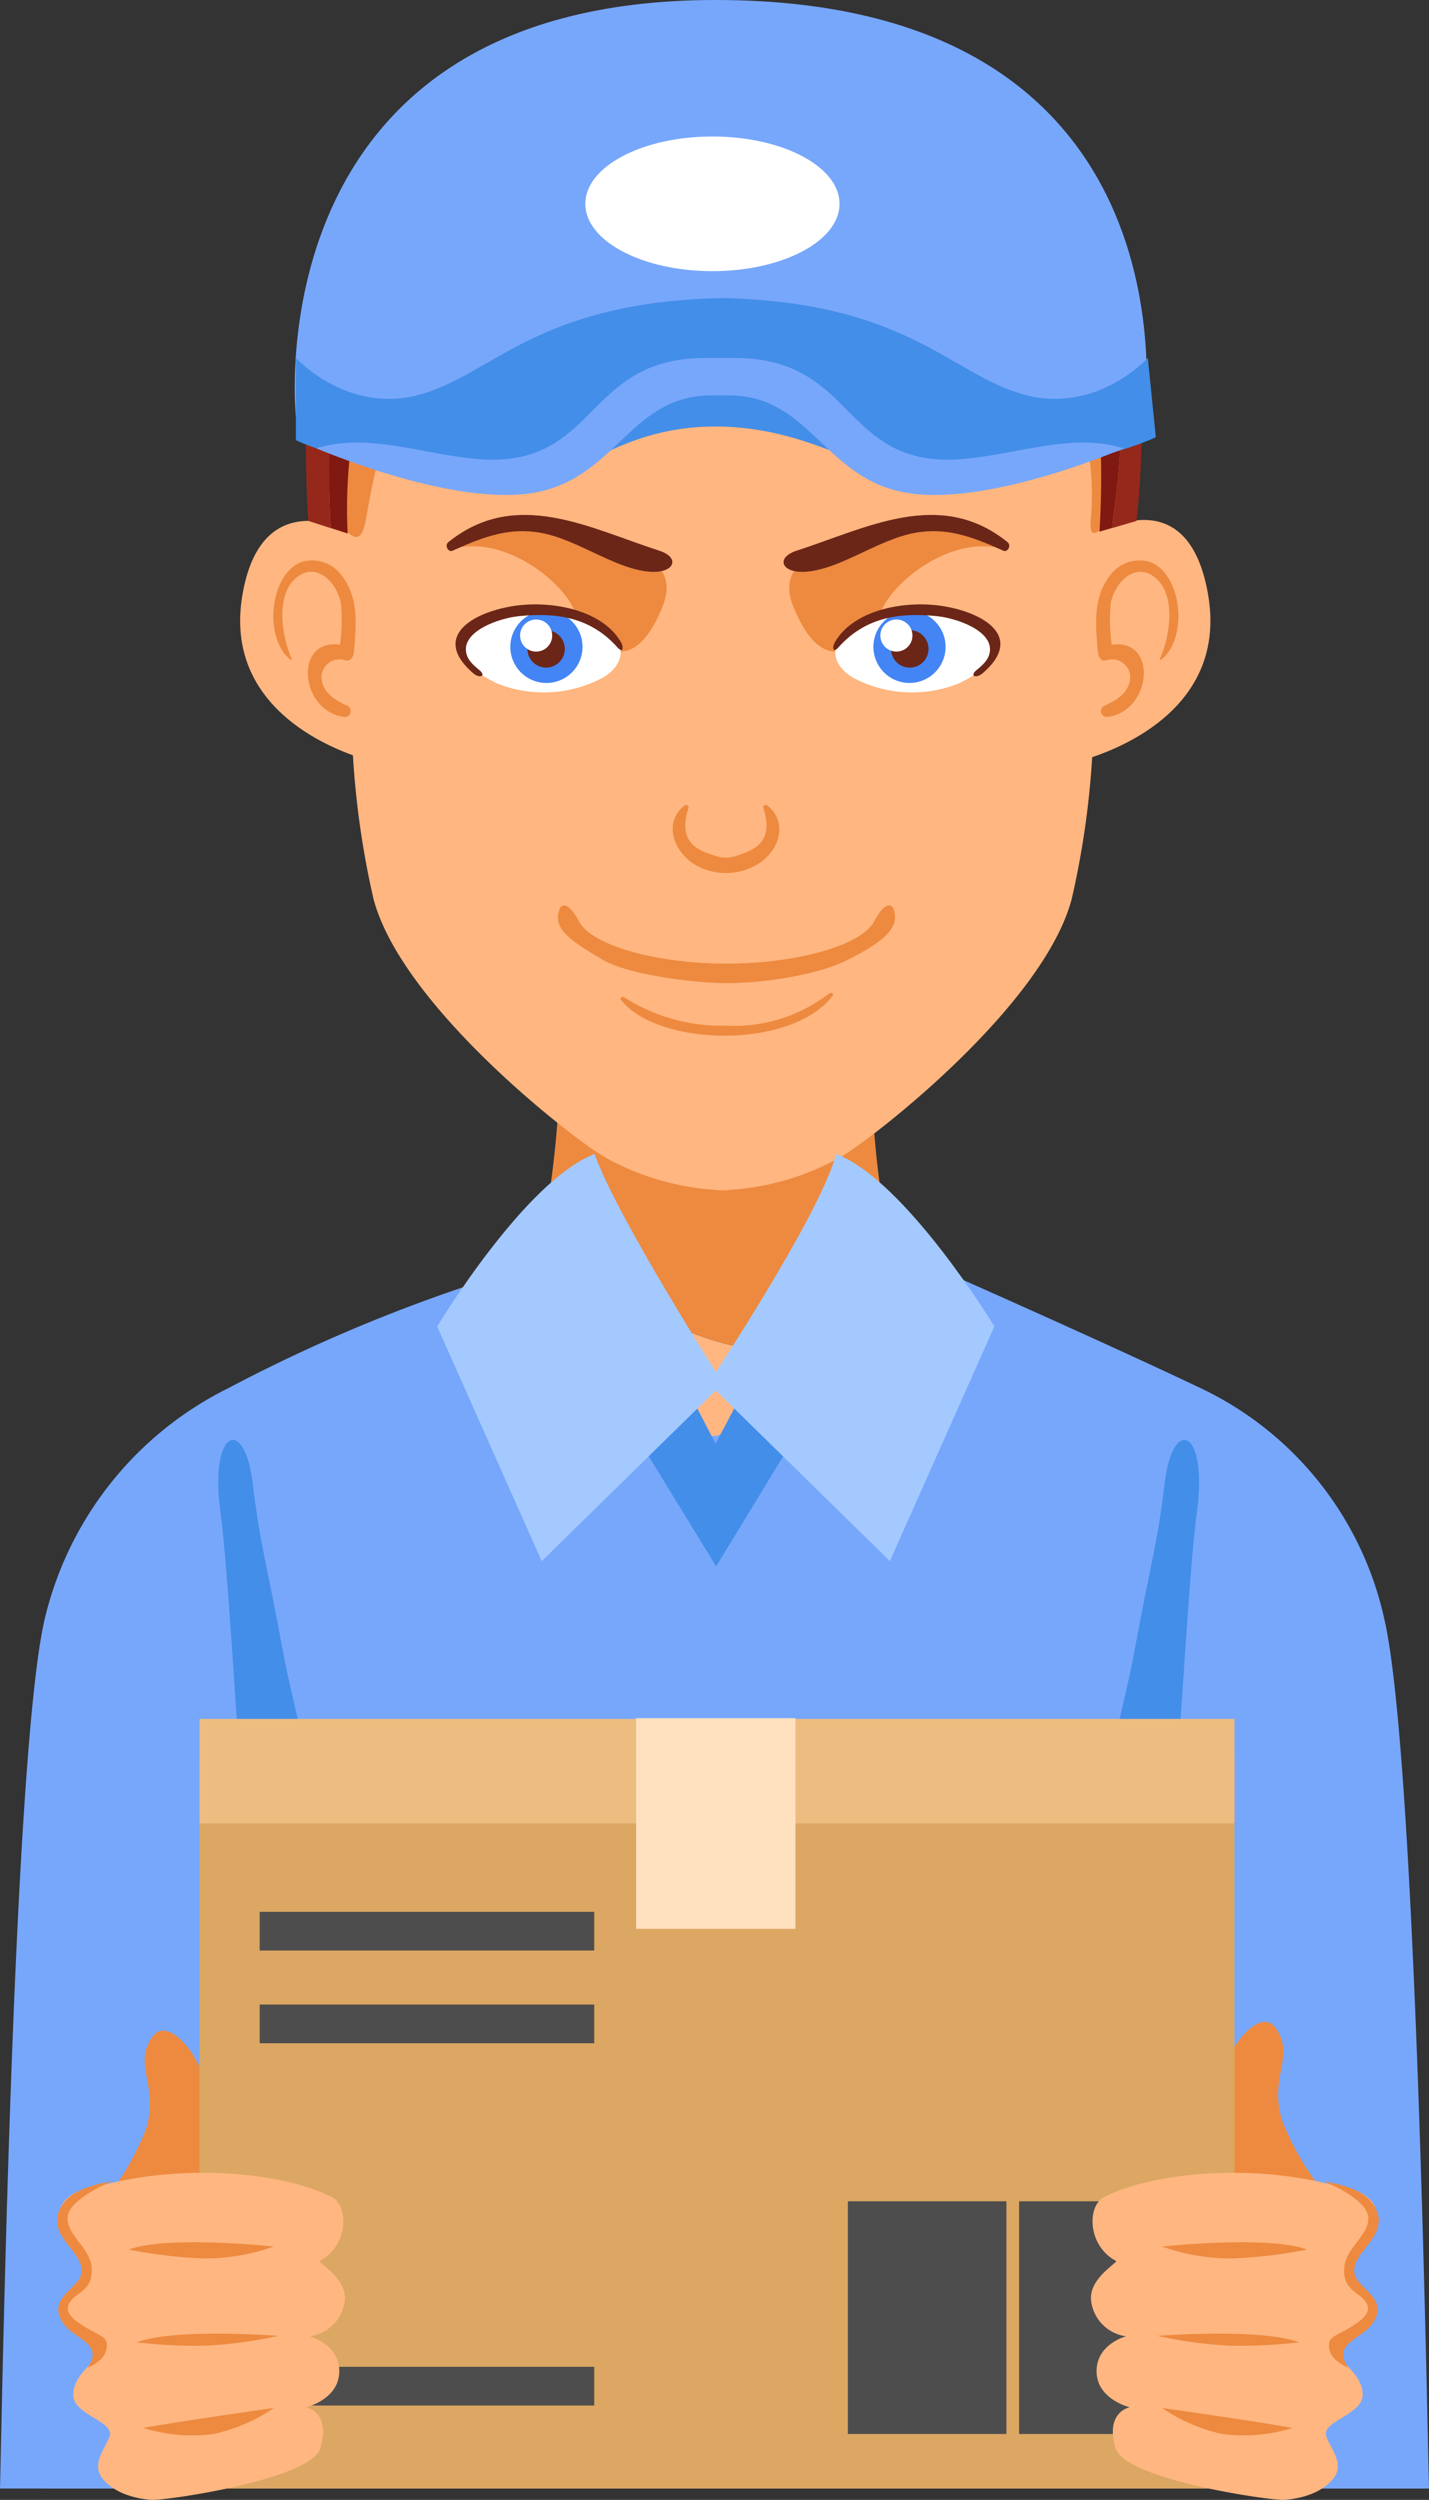 <svg xmlns="http://www.w3.org/2000/svg" width="126.28" height="220.88" viewBox="0 0 126.28 220.88">
  <rect x="0" y="0" width="126.28" height="220.88" fill="#333333" stroke="none"/>
  <g id="Grupo_123152" data-name="Grupo 123152" transform="translate(-1138 -7340.819)">
    <g id="Grupo_123151" data-name="Grupo 123151">
      <g id="Grupo_117241" data-name="Grupo 117241" transform="translate(1138 7340.819)">
        <g id="Grupo_117237" data-name="Grupo 117237" transform="translate(0)">
          <g id="Grupo_117228" data-name="Grupo 117228" transform="translate(31.938 92.83)">
            <path id="Trazado_239580" data-name="Trazado 239580" d="M285.111,59.818a19.566,19.566,0,0,0,6.51,1.725c-.066-.154-.113-.261-.113-.261L277.932,56.49s0,.694-.033,1.842C280.361,57.666,282.728,58.681,285.111,59.818Z" transform="translate(-260.362 -56.49)" fill="#ffb680"/>
            <path id="Trazado_239581" data-name="Trazado 239581" d="M319.588,72.345a23.584,23.584,0,0,1-2.94,1.38c-14.577,5.716-26.423-3.6-31.059-9.966-.708,3.613-1.786,6.849-3.453,8.237-4.792,3.993-12.778,6.389-12.778,6.389S283.733,93.56,300.5,92.761c.047,0,.086-.012.133-.014s.086.012.133.014c16.772.8,31.149-14.376,31.149-14.376S324.413,76.127,319.588,72.345Z" transform="translate(-269.357 -48.835)" fill="#ffb680"/>
            <path id="Trazado_239582" data-name="Trazado 239582" d="M298.4,60.11c-.1-2.162-.1-3.62-.1-3.62l-13.577,4.792-.113.263A41.637,41.637,0,0,0,298.4,60.11Z" transform="translate(-253.302 -56.49)" fill="#ffb680"/>
            <path id="Trazado_239583" data-name="Trazado 239583" d="M284.624,58.953l-.041,0L284.6,59Z" transform="translate(-253.323 -53.898)" fill="#ed8a40"/>
            <path id="Trazado_239584" data-name="Trazado 239584" d="M308.322,80.544a23.584,23.584,0,0,0,2.94-1.38c-.15-.117-.3-.23-.445-.349-3.484-2.9-4.433-13.791-4.691-19.541a41.637,41.637,0,0,1-13.793,1.435l-.021.047-.021-.049a19.566,19.566,0,0,1-6.51-1.725c-2.384-1.137-4.751-2.152-7.212-1.486a86.47,86.47,0,0,1-1.306,13.082C281.9,76.942,293.745,86.259,308.322,80.544Z" transform="translate(-261.031 -55.654)" fill="#ed8a40"/>
          </g>
          <g id="Grupo_117235" data-name="Grupo 117235" transform="translate(21.222)">
            <path id="Trazado_239585" data-name="Trazado 239585" d="M350,50.634c-1.437-8.362-6.8-6.861-9.457-5.658.1-10.085.066-24.736.066-24.736L307.49,21.927l-.392-.057-.394.057-32.535-2.141s-.612,15-.515,24.99c-2.507-.99-7.642-1.965-8.986,5.857-1.534,8.929,5.958,12.815,9.76,14.191a76.872,76.872,0,0,0,1.827,12.723c2.449,9.188,16.729,20.484,20.213,22.662a23.011,23.011,0,0,0,10.237,3.028v.033s.148,0,.394-.01c.244.01.392.01.392.01v-.033a23.018,23.018,0,0,0,10.239-3.028c3.484-2.178,17.761-13.474,20.211-22.662a76.109,76.109,0,0,0,1.815-12.557C343.347,63.786,351.6,59.975,350,50.634Z" transform="translate(-264.463 1.909)" fill="#ffb680"/>
            <path id="Trazado_239586" data-name="Trazado 239586" d="M306.107,33.494a3.214,3.214,0,0,0-3.363.93c-1.735,2.014-1.495,4.346-1.314,6.8.062.838.419,1.043.76.953a1.6,1.6,0,0,1,2.129,1.415c-.023,1.427-1.185,2.1-2.3,2.605a.516.516,0,0,0,.306.973c3.887-.491,4.488-6.956.361-6.371a15.448,15.448,0,0,1-.082-3.71c.419-1.938,2.285-3.708,4.032-2.131,1.776,1.6,1.148,5.283.308,7.071-.033.068.057.125.111.082C309.421,40.29,308.959,34.636,306.107,33.494Z" transform="translate(-225.664 16.17)" fill="#ed8a40"/>
            <path id="Trazado_239587" data-name="Trazado 239587" d="M268.358,33.494a3.215,3.215,0,0,1,3.363.93c1.735,2.014,1.495,4.346,1.314,6.8-.064.838-.421,1.043-.76.953a1.6,1.6,0,0,0-2.131,1.415c.025,1.427,1.185,2.1,2.3,2.605a.516.516,0,0,1-.306.973c-3.889-.491-4.488-6.956-.361-6.371a15.349,15.349,0,0,0,.08-3.71c-.417-1.938-2.283-3.708-4.032-2.131-1.774,1.6-1.146,5.283-.306,7.071.031.068-.057.125-.113.082C265.045,40.29,265.507,34.636,268.358,33.494Z" transform="translate(-262.958 16.17)" fill="#ed8a40"/>
            <path id="Trazado_239588" data-name="Trazado 239588" d="M307.839,48.61c-.207-.7-.907-.634-1.741.963-1.156,2.217-7.073,3.757-13.06,3.757s-11.9-1.54-13.056-3.757c-.831-1.6-1.532-1.665-1.739-.963-.454,1.544.589,2.474,3.858,4.379,2.351,1.371,8.278,2.07,11.027,2.065,2.706,0,7.693-.6,10.551-2.031C307.063,51.333,308.293,50.154,307.839,48.61Z" transform="translate(-250.056 31.815)" fill="#ed8a40"/>
            <path id="Trazado_239589" data-name="Trazado 239589" d="M329.623,24.139c-8.389-4.252-20.013-3.408-29.088-3.591C293,20.4,282.014,18.62,275.391,23.819c-6.652,5.223-7.2,20.3-7.2,20.3.472.253.719-.575,1.158-.168s1.77,2.722,2.3-.341c1.275-7.356,3.119-15.862,12.493-15.232,6.549.441,12.856,1.606,19.482,1.751a87.846,87.846,0,0,0,20.383-1.723c9.814-2.053,12.364,7.9,11.692,15.269-.185,2.045.893.8,1.38.411.544-.431,1.129.255,1.7-.068C339.466,35.552,337.719,28.239,329.623,24.139Z" transform="translate(-260.532 2.276)" fill="#ed8a40"/>
            <g id="Grupo_117229" data-name="Grupo 117229" transform="translate(5.809 2.589)">
              <path id="Trazado_239590" data-name="Trazado 239590" d="M329.449,18.2c-2.946-1.72-4.133-4.233-8.375-5.884a49.028,49.028,0,0,0-15.236-1.8c-15.474.5-26.55,7.814-36.693,19.077-2.737,9.933-1.634,24.325-1.634,24.325l1.985.639c-.454-8.071.144-15.252,3.1-19.917,3.677-5.806,14.413-6.131,20.7-4.059.168-.023.341-.057.509-.088-1.772-1.493-3.078-5.642-3.078-7.888a21.309,21.309,0,0,0,8.625,4.977c2.291.61,4.743.4,6.929,1.259a7.135,7.135,0,0,1-1.437-2.462,16.9,16.9,0,0,1-.435-6.428c4.445,5.97,11.879,7.748,18.718,9.077,3.416.663,8.465.922,11.4,3.041,5.416,3.911,5.391,13.152,3.981,22.49l2.185-.639a78.351,78.351,0,0,0-.821-22.584C338.035,25.5,334.539,21.772,329.449,18.2Z" transform="translate(-267.292 -10.48)" fill="#96281b"/>
              <path id="Trazado_239591" data-name="Trazado 239591" d="M333.465,27.206c-2.936-2.119-7.984-2.377-11.4-3.041-6.839-1.328-14.273-3.106-18.718-9.077a16.9,16.9,0,0,0,.435,6.428,7.117,7.117,0,0,0,1.437,2.462c-2.187-.856-4.638-.649-6.929-1.259a21.3,21.3,0,0,1-8.625-4.977c0,2.248,1.306,6.4,3.076,7.888-.166.031-.339.066-.507.088-6.287-2.072-17.022-1.747-20.7,4.059-2.954,4.665-3.552,11.846-3.1,19.917l1.493.48s-.737-10.268,2.971-16.2,12.748-3.437,28.813-3.437,27.21-3.533,32.72,2.7c2.878,3.254,1.93,16.774,1.93,16.774l1.084-.316C338.857,40.358,338.881,31.117,333.465,27.206Z" transform="translate(-266.231 -5.626)" fill="#7f1911"/>
            </g>
            <path id="Trazado_239592" data-name="Trazado 239592" d="M299.245,52.019a13.734,13.734,0,0,1-9.087,2.825,15.977,15.977,0,0,1-9.032-2.529c-.144-.082-.357.117-.273.226,3.217,4.147,15.039,4.455,18.708-.322C299.73,52,299.459,51.861,299.245,52.019Z" transform="translate(-247.221 35.781)" fill="#ed8a40"/>
            <path id="Trazado_239593" data-name="Trazado 239593" d="M291.483,43.927c-.177-.148-.46-.023-.388.2,1.039,3.18-1.074,3.751-2.178,4.164a3.068,3.068,0,0,1-2.262,0c-1.119-.372-3.215-.983-2.178-4.164.074-.224-.211-.349-.386-.2-1.819,1.523-.94,3.862.714,5.051a5.4,5.4,0,0,0,5.964,0C292.466,47.852,293.3,45.45,291.483,43.927Z" transform="translate(-244.859 27.264)" fill="#ed8a40"/>
            <g id="Grupo_117231" data-name="Grupo 117231" transform="translate(48.02 45.497)">
              <path id="Trazado_239594" data-name="Trazado 239594" d="M291.748,33.765c3.482-1.3,8.428-2.954,11.881-1.332a.287.287,0,0,1,.109.431,5.919,5.919,0,0,1,2.772.924c.039.023.01.092-.035.082-4.281-.85-9.105,2.93-10.22,5.533-.731,1.7-4.65,7.438-7.789-.3C287.214,36.023,289.38,34.645,291.748,33.765Z" transform="translate(-287.591 -30.979)" fill="#ed8a40"/>
              <g id="Grupo_117230" data-name="Grupo 117230" transform="translate(4.391 7.906)">
                <path id="Trazado_239595" data-name="Trazado 239595" d="M303.772,37.427c-2.609-2.655-7.336-2.488-10.707-1.228a.176.176,0,0,0-.138,0c-2.687,1.012-4.135,3.646-1.326,5.385a11.1,11.1,0,0,0,9.21.608C302.364,41.541,305.776,39.468,303.772,37.427Z" transform="translate(-289.898 -35.138)" fill="#fff"/>
                <path id="Trazado_239596" data-name="Trazado 239596" d="M298.1,38.694a3.189,3.189,0,1,1-3.191-3.19A3.191,3.191,0,0,1,298.1,38.694Z" transform="translate(-288.172 -34.942)" fill="#4385f5"/>
                <path id="Trazado_239597" data-name="Trazado 239597" d="M295.789,37.992a1.655,1.655,0,1,1-1.655-1.653A1.655,1.655,0,0,1,295.789,37.992Z" transform="translate(-287.369 -34.063)" fill="#6b2618"/>
                <path id="Trazado_239598" data-name="Trazado 239598" d="M294.854,37.3a1.418,1.418,0,1,1-1.419-1.419A1.417,1.417,0,0,1,294.854,37.3Z" transform="translate(-287.854 -34.548)" fill="#fff"/>
                <path id="Trazado_239599" data-name="Trazado 239599" d="M299.855,35.408c-3.453-.6-8.048.263-9.717,3.16-.265.464-.177,1.006.3.474,2.3-2.593,5.225-3.129,8.685-2.778,1.837.187,4.946,1.306,4.708,3.129-.064.493-.308.949-1.164,1.628-.659.521-.076.819.56.265C306.856,38.127,303.362,36.012,299.855,35.408Z" transform="translate(-289.99 -35.23)" fill="#6b2618"/>
              </g>
              <path id="Trazado_239600" data-name="Trazado 239600" d="M289.021,34.534c6.19-2,12.657-5.562,18.626-.749.37.3,0,.922-.37.756-2.885-1.308-5.09-2.063-7.775-1.585-3.291.587-6.543,3.182-9.615,3.437C287.657,36.579,287.1,35.154,289.021,34.534Z" transform="translate(-287.852 -31.379)" fill="#6b2618"/>
            </g>
            <g id="Grupo_117233" data-name="Grupo 117233" transform="translate(18.245 45.497)">
              <path id="Trazado_239601" data-name="Trazado 239601" d="M288.621,33.765c-3.482-1.3-8.428-2.954-11.881-1.332a.287.287,0,0,0-.109.431,5.9,5.9,0,0,0-2.77.924.046.046,0,0,0,.033.082c4.283-.85,9.105,2.93,10.222,5.533.729,1.7,4.648,7.438,7.787-.3C293.154,36.023,290.988,34.645,288.621,33.765Z" transform="translate(-272.831 -30.979)" fill="#ed8a40"/>
              <g id="Grupo_117232" data-name="Grupo 117232" transform="translate(0.787 7.906)">
                <path id="Trazado_239602" data-name="Trazado 239602" d="M274.484,37.427c2.609-2.655,7.334-2.488,10.707-1.228a.176.176,0,0,1,.138,0c2.688,1.012,4.135,3.646,1.326,5.385a11.1,11.1,0,0,1-9.21.608C275.892,41.541,272.48,39.468,274.484,37.427Z" transform="translate(-273.588 -35.138)" fill="#fff"/>
                <path id="Trazado_239603" data-name="Trazado 239603" d="M276.092,38.694a3.19,3.19,0,1,0,3.19-3.19A3.191,3.191,0,0,0,276.092,38.694Z" transform="translate(-271.248 -34.942)" fill="#4385f5"/>
                <circle id="Elipse_5568" data-name="Elipse 5568" cx="1.654" cy="1.654" r="1.654" transform="translate(6.351 2.276)" fill="#6b2618"/>
                <path id="Trazado_239604" data-name="Trazado 239604" d="M276.512,37.3a1.418,1.418,0,1,0,1.417-1.419A1.417,1.417,0,0,0,276.512,37.3Z" transform="translate(-270.805 -34.548)" fill="#fff"/>
                <path id="Trazado_239605" data-name="Trazado 239605" d="M278.636,35.408c3.453-.6,8.048.263,9.717,3.16.267.464.177,1.006-.3.474-2.3-2.593-5.223-3.129-8.683-2.778-1.837.187-4.948,1.306-4.71,3.129.066.493.308.949,1.164,1.628.661.521.076.819-.56.265C271.637,38.127,275.132,36.012,278.636,35.408Z" transform="translate(-273.732 -35.23)" fill="#6b2618"/>
              </g>
              <path id="Trazado_239606" data-name="Trazado 239606" d="M292.129,34.534c-6.192-2-12.657-5.562-18.628-.749-.37.3.006.922.372.756,2.883-1.308,5.09-2.063,7.775-1.585,3.289.587,6.541,3.182,9.613,3.437C293.492,36.579,294.05,35.154,292.129,34.534Z" transform="translate(-273.349 -31.379)" fill="#6b2618"/>
            </g>
            <g id="Grupo_117234" data-name="Grupo 117234" transform="translate(4.824)">
              <path id="Trazado_239607" data-name="Trazado 239607" d="M266.914,46S262.979,9.219,303.989,9.219c43.6,0,37.865,37.623,37.865,37.623s-8.578-2.692-37.471-2.692C276.823,44.15,266.914,46,266.914,46Z" transform="translate(-266.812 -9.219)" fill="#77a7fb"/>
              <path id="Trazado_239608" data-name="Trazado 239608" d="M331.163,30.567c-6.428-1.79-10.321-8.163-26.624-8.52l-.033,0-.035,0c-16.3.357-20.2,6.73-26.624,8.52s-10.984-3.23-10.984-3.23V34.6s5.073,2.646,19.287,3.96c4.738.437,8.479-5.166,17.788-5.166S319,38.95,323.93,38.455c13.4-1.345,18.923-4.116,18.923-4.116l-.706-7S337.593,32.36,331.163,30.567Z" transform="translate(-266.76 4.29)" fill="#438ee8"/>
              <path id="Trazado_239609" data-name="Trazado 239609" d="M321.442,33.442c-7.215-1.287-7.155-8.818-16.78-8.818h-2.494c-9.625,0-9.565,7.531-16.778,8.818-5.455.973-12.066-2.634-17.642-.832,0,0,11.762,5.094,19.03,3.956s8.526-8.253,15.32-8.619c.517-.029,2.117-.029,2.636,0,6.792.365,8.048,7.479,15.318,8.619s19.03-3.956,19.03-3.956C333.508,30.808,326.9,34.415,321.442,33.442Z" transform="translate(-265.827 7.004)" fill="#77a7fb"/>
              <path id="Trazado_239610" data-name="Trazado 239610" d="M301.786,21.041c0,3.287-5.03,5.95-11.234,5.95s-11.232-2.663-11.232-5.95,5.03-5.948,11.232-5.948S301.786,17.756,301.786,21.041Z" transform="translate(-253.642 -3.033)" fill="#fff"/>
            </g>
          </g>
          <g id="Grupo_117236" data-name="Grupo 117236" transform="translate(0 112.456)">
            <path id="Trazado_239611" data-name="Trazado 239611" d="M372.756,175.314c-.177-6.822-1.158-64.74-3.938-76.773A29.6,29.6,0,0,0,352.607,78.1c-8.4-4-22.452-10.212-22.452-10.212-2.707,4.244-7.208,4.178-13.466,6.209-2.674.866-4.469,8.221-7.206,8.221-3.721,0-3.258-8.477-6.7-9.988-5.005-2.2-11.633-.057-13.923-3.646A141.283,141.283,0,0,0,266.625,78.1a30.641,30.641,0,0,0-16.211,20.438c-2.78,12.033-3.761,69.951-3.938,76.773Z" transform="translate(-246.476 -67.89)" fill="#77a7fb"/>
            <path id="Trazado_239612" data-name="Trazado 239612" d="M267.275,139.977H256.611c-.448-3.127.273-6.785.612-9.428,1.244-9.674,2.336-19.344,1.421-29.045-.209-2.23-.963-15.589-1.575-20.055-1-7.307,2.148-8.6,2.864-2.437.587,5.051,1.289,7.307,2.579,14.326,1.232,6.707,3.772,15.137,4.318,19.03.659,4.691-.462,11.5-.879,16.211C265.53,133.343,266.542,135.633,267.275,139.977Z" transform="translate(-237.588 -60.313)" fill="#438ee8"/>
            <path id="Trazado_239613" data-name="Trazado 239613" d="M307.637,139.977H318.3c.448-3.127-.273-6.785-.614-9.428-1.242-9.674-2.334-19.344-1.421-29.045.211-2.23.963-15.589,1.577-20.055,1-7.307-2.15-8.6-2.866-2.437-.587,5.051-1.289,7.307-2.579,14.326-1.232,6.707-3.769,15.137-4.316,19.03-.659,4.691.462,11.5.879,16.211C309.382,133.343,308.37,135.633,307.637,139.977Z" transform="translate(-212.071 -60.313)" fill="#438ee8"/>
          </g>
          <path id="Trazado_239614" data-name="Trazado 239614" d="M292.012,70.914,289,76.6l-2.963-5.685-5.614,2.453,8.627,14.071,8.578-14.071Z" transform="translate(-225.764 50.956)" fill="#438ee8"/>
          <path id="Trazado_239615" data-name="Trazado 239615" d="M284.794,61.043c1.942,5.576,11.352,20.262,11.352,20.262L280.117,97.017l-9.233-20.738S278.634,63.39,284.794,61.043Z" transform="translate(-232.247 40.92)" fill="#a4c9ff"/>
          <path id="Trazado_239616" data-name="Trazado 239616" d="M297.312,61.043C295.8,66.619,286.03,81.3,286.03,81.3l16.026,15.712,9.235-20.738S303.471,63.39,297.312,61.043Z" transform="translate(-223.418 40.92)" fill="#a4c9ff"/>
          <path id="Trazado_239617" data-name="Trazado 239617" d="M322.808,114.258a24.33,24.33,0,0,1-2.983-5.43c-1.2-3.9,1.248-5.716-.614-8.212-.973-1.31-2.821.216-3.893,2.256s-3.338,7.872-2.014,11.912S322.808,114.258,322.808,114.258Z" transform="translate(-206.529 78.515)" fill="#ed8a40"/>
          <path id="Trazado_239618" data-name="Trazado 239618" d="M251.306,114.637a24.418,24.418,0,0,0,2.983-5.43c1.2-3.9-1.248-5.716.614-8.214.973-1.308,2.821.218,3.893,2.258s3.338,7.872,2.014,11.912S251.306,114.637,251.306,114.637Z" transform="translate(-241.39 78.913)" fill="#ed8a40"/>
        </g>
        <g id="Grupo_117238" data-name="Grupo 117238" transform="translate(17.636 151.811)">
          <rect id="Rectángulo_42851" data-name="Rectángulo 42851" width="91.452" height="64.596" transform="translate(0 3.473)" fill="#dba763"/>
          <rect id="Rectángulo_42852" data-name="Rectángulo 42852" width="91.452" height="9.241" transform="translate(0 0.064)" fill="#edbc80"/>
          <rect id="Rectángulo_42853" data-name="Rectángulo 42853" width="29.562" height="3.418" transform="translate(5.312 17.109)" fill="#4d4d4d"/>
          <rect id="Rectángulo_42854" data-name="Rectángulo 42854" width="29.562" height="3.418" transform="translate(5.312 25.303)" fill="#4d4d4d"/>
          <rect id="Rectángulo_42855" data-name="Rectángulo 42855" width="29.562" height="3.418" transform="translate(5.312 57.311)" fill="#4d4d4d"/>
          <rect id="Rectángulo_42856" data-name="Rectángulo 42856" width="14.009" height="20.559" transform="translate(72.421 42.686)" fill="#4d4d4d"/>
          <rect id="Rectángulo_42857" data-name="Rectángulo 42857" width="14.009" height="20.559" transform="translate(57.29 42.686)" fill="#4d4d4d"/>
          <rect id="Rectángulo_42858" data-name="Rectángulo 42858" width="14.071" height="18.609" transform="translate(38.583)" fill="#ffe1c0"/>
        </g>
        <g id="Grupo_117239" data-name="Grupo 117239" transform="translate(96.408 191.98)">
          <path id="Trazado_239619" data-name="Trazado 239619" d="M329.814,107.811s3.591.248,3.527,2.833-2.375,3.361-2.341,4.392,1.172,2.063,1.645,3.576-2.922,2.369-2.813,3.823c.062.813,2.228,1.985,2.226,3.792s-3.681,2.341-3.215,3.683c.3.866,1.172,1.891.994,2.936s-1.8,2.466-4.706,2.675c-1.168.084-14.084-1.78-14.912-4.566-.957-3.221,1.269-3.632,1.273-3.607,0,0-2.782-.667-2.94-2.979-.174-2.581,2.6-3.3,2.6-3.3a3.6,3.6,0,0,1-3.1-3.2c-.14-1.71,1.7-2.862,2.25-3.437-2.607-1.355-2.589-4.9-1.107-5.66C313.588,106.528,322.476,105.776,329.814,107.811Z" transform="translate(-308.047 -106.624)" fill="#ffb680"/>
          <path id="Trazado_239620" data-name="Trazado 239620" d="M322.638,118.509a14.482,14.482,0,0,1-6.208.532,15.107,15.107,0,0,1-5.326-2.3S319.916,117.991,322.638,118.509Z" transform="translate(-304.828 -95.965)" fill="#ed8a40"/>
          <path id="Trazado_239621" data-name="Trazado 239621" d="M323.424,114.313a45.45,45.45,0,0,1-6,.3,37.53,37.53,0,0,1-6.51-.873S320.057,113.036,323.424,114.313Z" transform="translate(-305.023 -99.335)" fill="#ed8a40"/>
          <path id="Trazado_239622" data-name="Trazado 239622" d="M323.92,110.26a42.028,42.028,0,0,1-6.564.778,17.982,17.982,0,0,1-6.247-1.049S320.551,108.985,323.92,110.26Z" transform="translate(-304.823 -103.476)" fill="#ed8a40"/>
          <path id="Trazado_239623" data-name="Trazado 239623" d="M320.254,123.482c-.883-.415-1.831-1.029-1.71-2.2.057-.567.983-.834,1.856-1.374.928-.577,1.979-1.254,1.435-2.182-.567-.963-2.035-1.033-1.965-2.961s2.221-2.922,2.135-4.589-3.942-3.19-3.942-3.19,2.819.378,3.971,1.562,1.234,2.419.055,3.909c-.942,1.191-1.887,2.267-.912,3.425.864,1.027,2.345,1.85,1.279,3.56C321.483,121.006,318.7,121.248,320.254,123.482Z" transform="translate(-297.5 -106.241)" fill="#ed8a40"/>
        </g>
        <g id="Grupo_117240" data-name="Grupo 117240" transform="translate(5.043 191.98)">
          <path id="Trazado_239624" data-name="Trazado 239624" d="M252.528,107.811s-3.591.248-3.525,2.833,2.375,3.361,2.341,4.392-1.172,2.063-1.645,3.576,2.922,2.369,2.813,3.823c-.062.813-2.228,1.985-2.228,3.792s3.683,2.341,3.217,3.683c-.3.866-1.174,1.891-.994,2.936s1.794,2.466,4.706,2.675c1.166.084,14.084-1.78,14.912-4.566.957-3.221-1.269-3.632-1.275-3.607,0,0,2.784-.667,2.94-2.979.177-2.581-2.6-3.3-2.6-3.3a3.593,3.593,0,0,0,3.1-3.2c.14-1.71-1.7-2.862-2.25-3.437,2.609-1.355,2.591-4.9,1.107-5.66C268.755,106.528,259.865,105.776,252.528,107.811Z" transform="translate(-248.859 -106.624)" fill="#ffb680"/>
          <path id="Trazado_239625" data-name="Trazado 239625" d="M252.647,118.509a14.476,14.476,0,0,0,6.208.532,15.107,15.107,0,0,0,5.326-2.3S255.369,117.991,252.647,118.509Z" transform="translate(-245.021 -95.965)" fill="#ed8a40"/>
          <path id="Trazado_239626" data-name="Trazado 239626" d="M252.358,114.313a45.466,45.466,0,0,0,6,.3,37.531,37.531,0,0,0,6.51-.873S255.727,113.036,252.358,114.313Z" transform="translate(-245.325 -99.335)" fill="#ed8a40"/>
          <path id="Trazado_239627" data-name="Trazado 239627" d="M252.02,110.26a42.023,42.023,0,0,0,6.562.778,17.988,17.988,0,0,0,6.25-1.049S255.389,108.985,252.02,110.26Z" transform="translate(-245.681 -103.476)" fill="#ed8a40"/>
          <path id="Trazado_239628" data-name="Trazado 239628" d="M251.615,123.482c.881-.415,1.829-1.029,1.71-2.2-.057-.567-.983-.834-1.856-1.374-.928-.577-1.981-1.254-1.435-2.182.567-.963,2.035-1.033,1.965-2.961s-2.221-2.922-2.135-4.589,3.942-3.19,3.942-3.19-2.819.378-3.971,1.562-1.236,2.419-.057,3.909c.942,1.191,1.889,2.267.914,3.425-.866,1.027-2.345,1.85-1.279,3.56C250.385,121.006,253.165,121.248,251.615,123.482Z" transform="translate(-248.932 -106.241)" fill="#ed8a40"/>
        </g>
      </g>
    </g>
  </g>
</svg>
